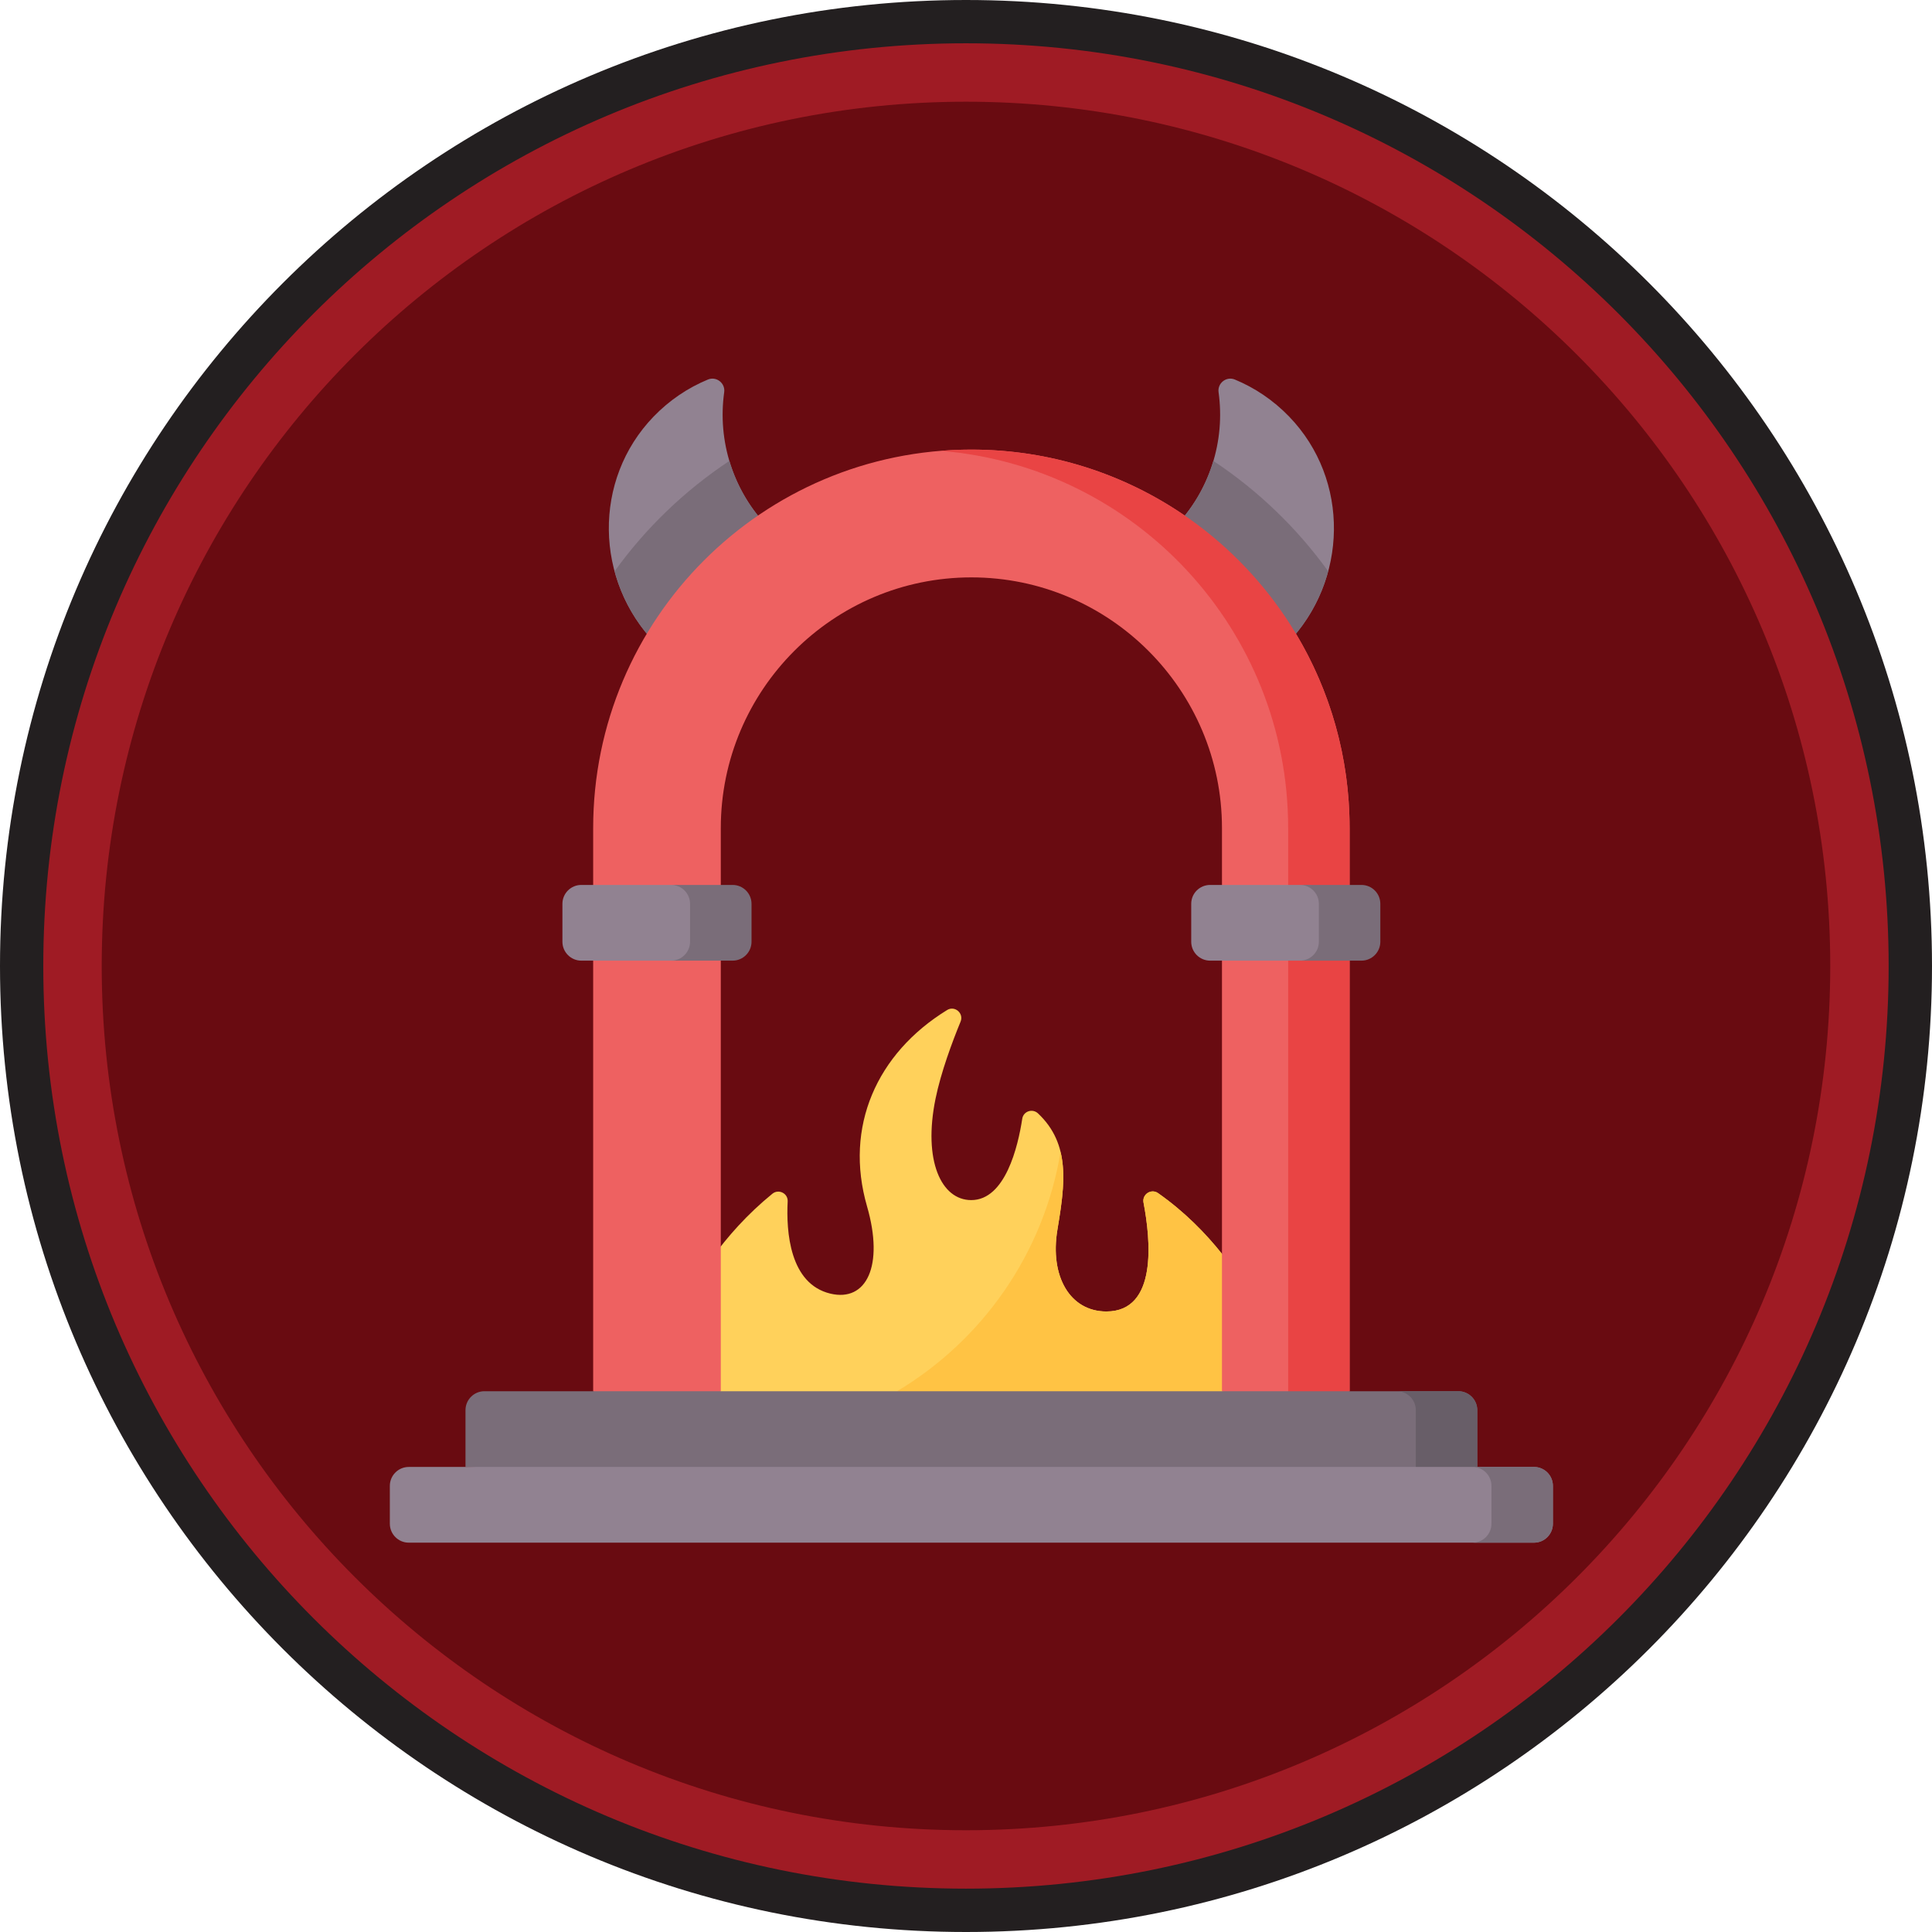 <svg xmlns="http://www.w3.org/2000/svg" xmlns:xlink="http://www.w3.org/1999/xlink" width="500" zoomAndPan="magnify" viewBox="0 0 375 375" height="500" preserveAspectRatio="xMidYMid meet" version="1.0"><defs><clipPath id="d9e8d839a8"><path d="M 14 12 L 363 12 L 363 361 L 14 361 Z M 14 12 " clip-rule="nonzero"/></clipPath><clipPath id="bedf614ff7"><path d="M 30.324 374.992 L 0 27.875 L 347.117 -2.449 L 377.441 344.672 Z M 30.324 374.992 " clip-rule="nonzero"/></clipPath><clipPath id="c3dc6946a1"><path d="M 15.16 201.434 C 23.535 297.289 108.027 368.207 203.883 359.832 C 299.734 351.457 370.652 266.965 362.281 171.109 C 353.906 75.258 269.414 4.34 173.559 12.715 C 77.703 21.086 6.789 105.578 15.16 201.434 Z M 15.16 201.434 " clip-rule="nonzero"/></clipPath><clipPath id="5e1149fb63"><path d="M 75.668 284 L 301.418 284 L 301.418 299.445 L 75.668 299.445 Z M 75.668 284 " clip-rule="nonzero"/></clipPath><clipPath id="b90d39051f"><path d="M 285 284 L 301.418 284 L 301.418 299.445 L 285 299.445 Z M 285 284 " clip-rule="nonzero"/></clipPath><clipPath id="0de369b64f"><path d="M 8.402 8.402 L 366.902 8.402 L 366.902 366.902 L 8.402 366.902 Z M 8.402 8.402 " clip-rule="nonzero"/></clipPath></defs><g clip-path="url(#d9e8d839a8)"><g clip-path="url(#bedf614ff7)"><g clip-path="url(#c3dc6946a1)"><path fill="#690b11" d="M 30.324 374.992 L 0 27.875 L 347.117 -2.449 L 377.441 344.672 Z M 30.324 374.992 " fill-opacity="1" fill-rule="nonzero"/></g></g></g><path fill="#231f20" d="M 187.5 0 C 83.922 0 0 83.996 0 187.5 C 0 291.004 83.922 375 187.5 375 C 291.078 375 375 291.004 375 187.5 C 375 83.996 291.078 0 187.5 0 Z M 187.5 363.129 C 90.5 363.129 11.871 284.5 11.871 187.5 C 11.871 90.5 90.5 11.871 187.5 11.871 C 284.5 11.871 363.129 90.5 363.129 187.5 C 363.129 284.5 284.5 363.129 187.5 363.129 Z M 187.5 363.129 " fill-opacity="1" fill-rule="nonzero"/><path fill="#ffd15b" d="M 250.547 270.035 C 250.547 270.035 245.094 245.859 224.781 231.586 C 223.445 230.648 221.648 231.824 221.957 233.422 C 223.348 240.668 224.719 254.555 214.746 254.555 C 207.695 254.555 203.734 247.75 205.242 238.695 C 206.727 229.801 207.82 222.078 201.477 216.109 C 200.402 215.102 198.645 215.688 198.418 217.145 C 197.598 222.527 195.137 232.938 188.516 232.938 C 182.695 232.938 179.133 225.285 181.586 213.262 C 182.633 208.137 184.809 202.285 186.449 198.293 C 187.117 196.672 185.312 195.125 183.824 196.051 C 170.156 204.461 163.832 218.73 168.289 234.145 C 171.637 245.715 168.164 252.75 161.188 251.094 C 153.242 249.203 152.59 239.008 152.887 233.195 C 152.969 231.629 151.137 230.711 149.914 231.707 C 130.555 247.48 126.477 270.035 126.477 270.035 L 188.516 278.281 Z M 250.547 270.035 " fill-opacity="1" fill-rule="nonzero"/><path fill="#ffc344" d="M 205.242 238.695 C 206.168 233.16 206.934 228.07 205.852 223.582 C 202.578 243.332 190.66 260.16 174.117 270.035 L 218.023 280.191 L 250.547 270.035 C 250.547 270.035 245.094 245.859 224.781 231.586 C 223.445 230.648 221.648 231.824 221.957 233.422 C 223.348 240.668 224.719 254.555 214.746 254.555 C 207.695 254.555 203.734 247.75 205.242 238.695 Z M 205.242 238.695 " fill-opacity="1" fill-rule="nonzero"/><path fill="#918291" d="M 227.633 102.699 C 234.875 95.453 237.836 85.543 236.523 76.125 C 236.281 74.367 238.043 72.988 239.684 73.668 C 243.543 75.262 247.137 77.664 250.23 80.867 C 262.074 93.141 261.676 112.711 249.832 124.914 Z M 227.633 102.699 " fill-opacity="1" fill-rule="nonzero"/><path fill="#7a6d79" d="M 235.508 89.461 C 234.07 94.309 231.457 98.871 227.633 102.699 L 249.832 124.914 C 253.758 120.867 256.418 116.012 257.797 110.883 C 251.734 102.465 244.168 95.195 235.508 89.461 Z M 235.508 89.461 " fill-opacity="1" fill-rule="nonzero"/><path fill="#918291" d="M 149.453 102.699 C 142.215 95.453 139.25 85.543 140.566 76.125 C 140.809 74.367 139.043 72.988 137.406 73.668 C 133.547 75.262 129.949 77.664 126.855 80.867 C 115.016 93.141 115.414 112.711 127.258 124.914 Z M 149.453 102.699 " fill-opacity="1" fill-rule="nonzero"/><path fill="#7a6d79" d="M 141.578 89.461 C 143.02 94.309 145.629 98.871 149.453 102.699 L 127.258 124.914 C 123.328 120.867 120.672 116.012 119.293 110.883 C 125.355 102.465 132.918 95.195 141.578 89.461 Z M 141.578 89.461 " fill-opacity="1" fill-rule="nonzero"/><path fill="#ee6161" d="M 251.539 122.996 L 234.137 110.316 L 229.977 100.086 C 218.184 91.996 203.914 87.266 188.543 87.266 C 148 87.266 115.133 120.164 115.133 160.742 L 115.133 270.043 L 127.469 277.387 L 139.906 270.043 L 139.906 160.742 C 139.906 133.906 161.723 112.07 188.543 112.07 C 215.363 112.07 237.184 133.906 237.184 160.742 L 237.184 270.043 L 250.031 274.07 L 261.957 270.043 L 261.957 160.742 C 261.957 146.938 258.152 134.031 251.539 122.996 Z M 251.539 122.996 " fill-opacity="1" fill-rule="nonzero"/><path fill="#e94444" d="M 188.543 87.266 C 186.531 87.266 184.547 87.352 182.578 87.508 C 220.332 90.551 250.031 122.176 250.031 160.742 L 250.031 274.07 L 261.957 270.043 L 261.957 160.742 C 261.957 120.164 229.09 87.266 188.543 87.266 Z M 188.543 87.266 " fill-opacity="1" fill-rule="nonzero"/><path fill="#7a6d79" d="M 286.738 284.734 L 188.516 290.348 L 90.352 284.734 L 90.352 273.711 C 90.352 271.684 91.996 270.035 94.023 270.035 L 283.066 270.035 C 285.09 270.035 286.738 271.684 286.738 273.711 Z M 286.738 284.734 " fill-opacity="1" fill-rule="nonzero"/><path fill="#685e68" d="M 283.066 270.035 L 271.133 270.035 C 273.164 270.035 274.805 271.684 274.805 273.711 L 274.805 289.066 L 286.738 284.734 L 286.738 273.711 C 286.738 271.684 285.09 270.035 283.066 270.035 Z M 283.066 270.035 " fill-opacity="1" fill-rule="nonzero"/><g clip-path="url(#5e1149fb63)"><path fill="#918291" d="M 297.746 299.43 L 79.34 299.43 C 77.316 299.43 75.668 297.781 75.668 295.754 L 75.668 288.41 C 75.668 286.375 77.316 284.734 79.34 284.734 L 297.746 284.734 C 299.773 284.734 301.418 286.375 301.418 288.41 L 301.418 295.754 C 301.418 297.781 299.773 299.43 297.746 299.43 Z M 297.746 299.43 " fill-opacity="1" fill-rule="nonzero"/></g><g clip-path="url(#b90d39051f)"><path fill="#7a6d79" d="M 297.746 284.734 L 285.82 284.734 C 287.848 284.734 289.488 286.375 289.488 288.41 L 289.488 295.754 C 289.488 297.781 287.848 299.43 285.82 299.43 L 297.746 299.43 C 299.773 299.43 301.418 297.781 301.418 295.754 L 301.418 288.41 C 301.418 286.375 299.773 284.734 297.746 284.734 Z M 297.746 284.734 " fill-opacity="1" fill-rule="nonzero"/></g><path fill="#918291" d="M 257.754 184.535 L 258.734 183 L 258.094 174.512 L 254.387 171.766 L 234.891 171.766 C 232.855 171.766 231.215 173.406 231.215 175.434 L 231.215 182.785 C 231.215 184.812 232.855 186.461 234.891 186.461 L 253.867 186.461 Z M 257.754 184.535 " fill-opacity="1" fill-rule="nonzero"/><path fill="#918291" d="M 134.406 185.156 L 136.875 179.109 L 134.406 173.07 L 131.281 171.766 L 112.836 171.766 C 110.805 171.766 109.164 173.406 109.164 175.434 L 109.164 182.785 C 109.164 184.812 110.805 186.461 112.836 186.461 L 131.281 186.461 Z M 134.406 185.156 " fill-opacity="1" fill-rule="nonzero"/><path fill="#7a6d79" d="M 142.199 171.766 L 130.273 171.766 C 132.301 171.766 133.938 173.406 133.938 175.441 L 133.938 182.785 C 133.938 184.812 132.301 186.461 130.273 186.461 L 142.199 186.461 C 144.227 186.461 145.871 184.812 145.871 182.785 L 145.871 175.441 C 145.871 173.406 144.227 171.766 142.199 171.766 Z M 142.199 171.766 " fill-opacity="1" fill-rule="nonzero"/><path fill="#7a6d79" d="M 264.25 171.766 L 252.324 171.766 C 254.352 171.766 255.992 173.406 255.992 175.441 L 255.992 182.785 C 255.992 184.812 254.352 186.461 252.324 186.461 L 264.25 186.461 C 266.285 186.461 267.922 184.812 267.922 182.785 L 267.922 175.441 C 267.922 173.406 266.285 171.766 264.25 171.766 Z M 264.25 171.766 " fill-opacity="1" fill-rule="nonzero"/><g clip-path="url(#0de369b64f)"><path fill="#9f1b24" d="M 187.496 8.402 C 88.562 8.402 8.402 88.633 8.402 187.496 C 8.402 286.355 88.562 366.586 187.496 366.586 C 286.43 366.586 366.586 286.355 366.586 187.496 C 366.586 88.633 286.43 8.402 187.496 8.402 Z M 187.496 355.25 C 94.844 355.25 19.742 280.145 19.742 187.496 C 19.742 94.844 94.844 19.742 187.496 19.742 C 280.145 19.742 355.25 94.844 355.25 187.496 C 355.25 280.145 280.145 355.25 187.496 355.25 Z M 187.496 355.25 " fill-opacity="1" fill-rule="nonzero"/></g></svg>